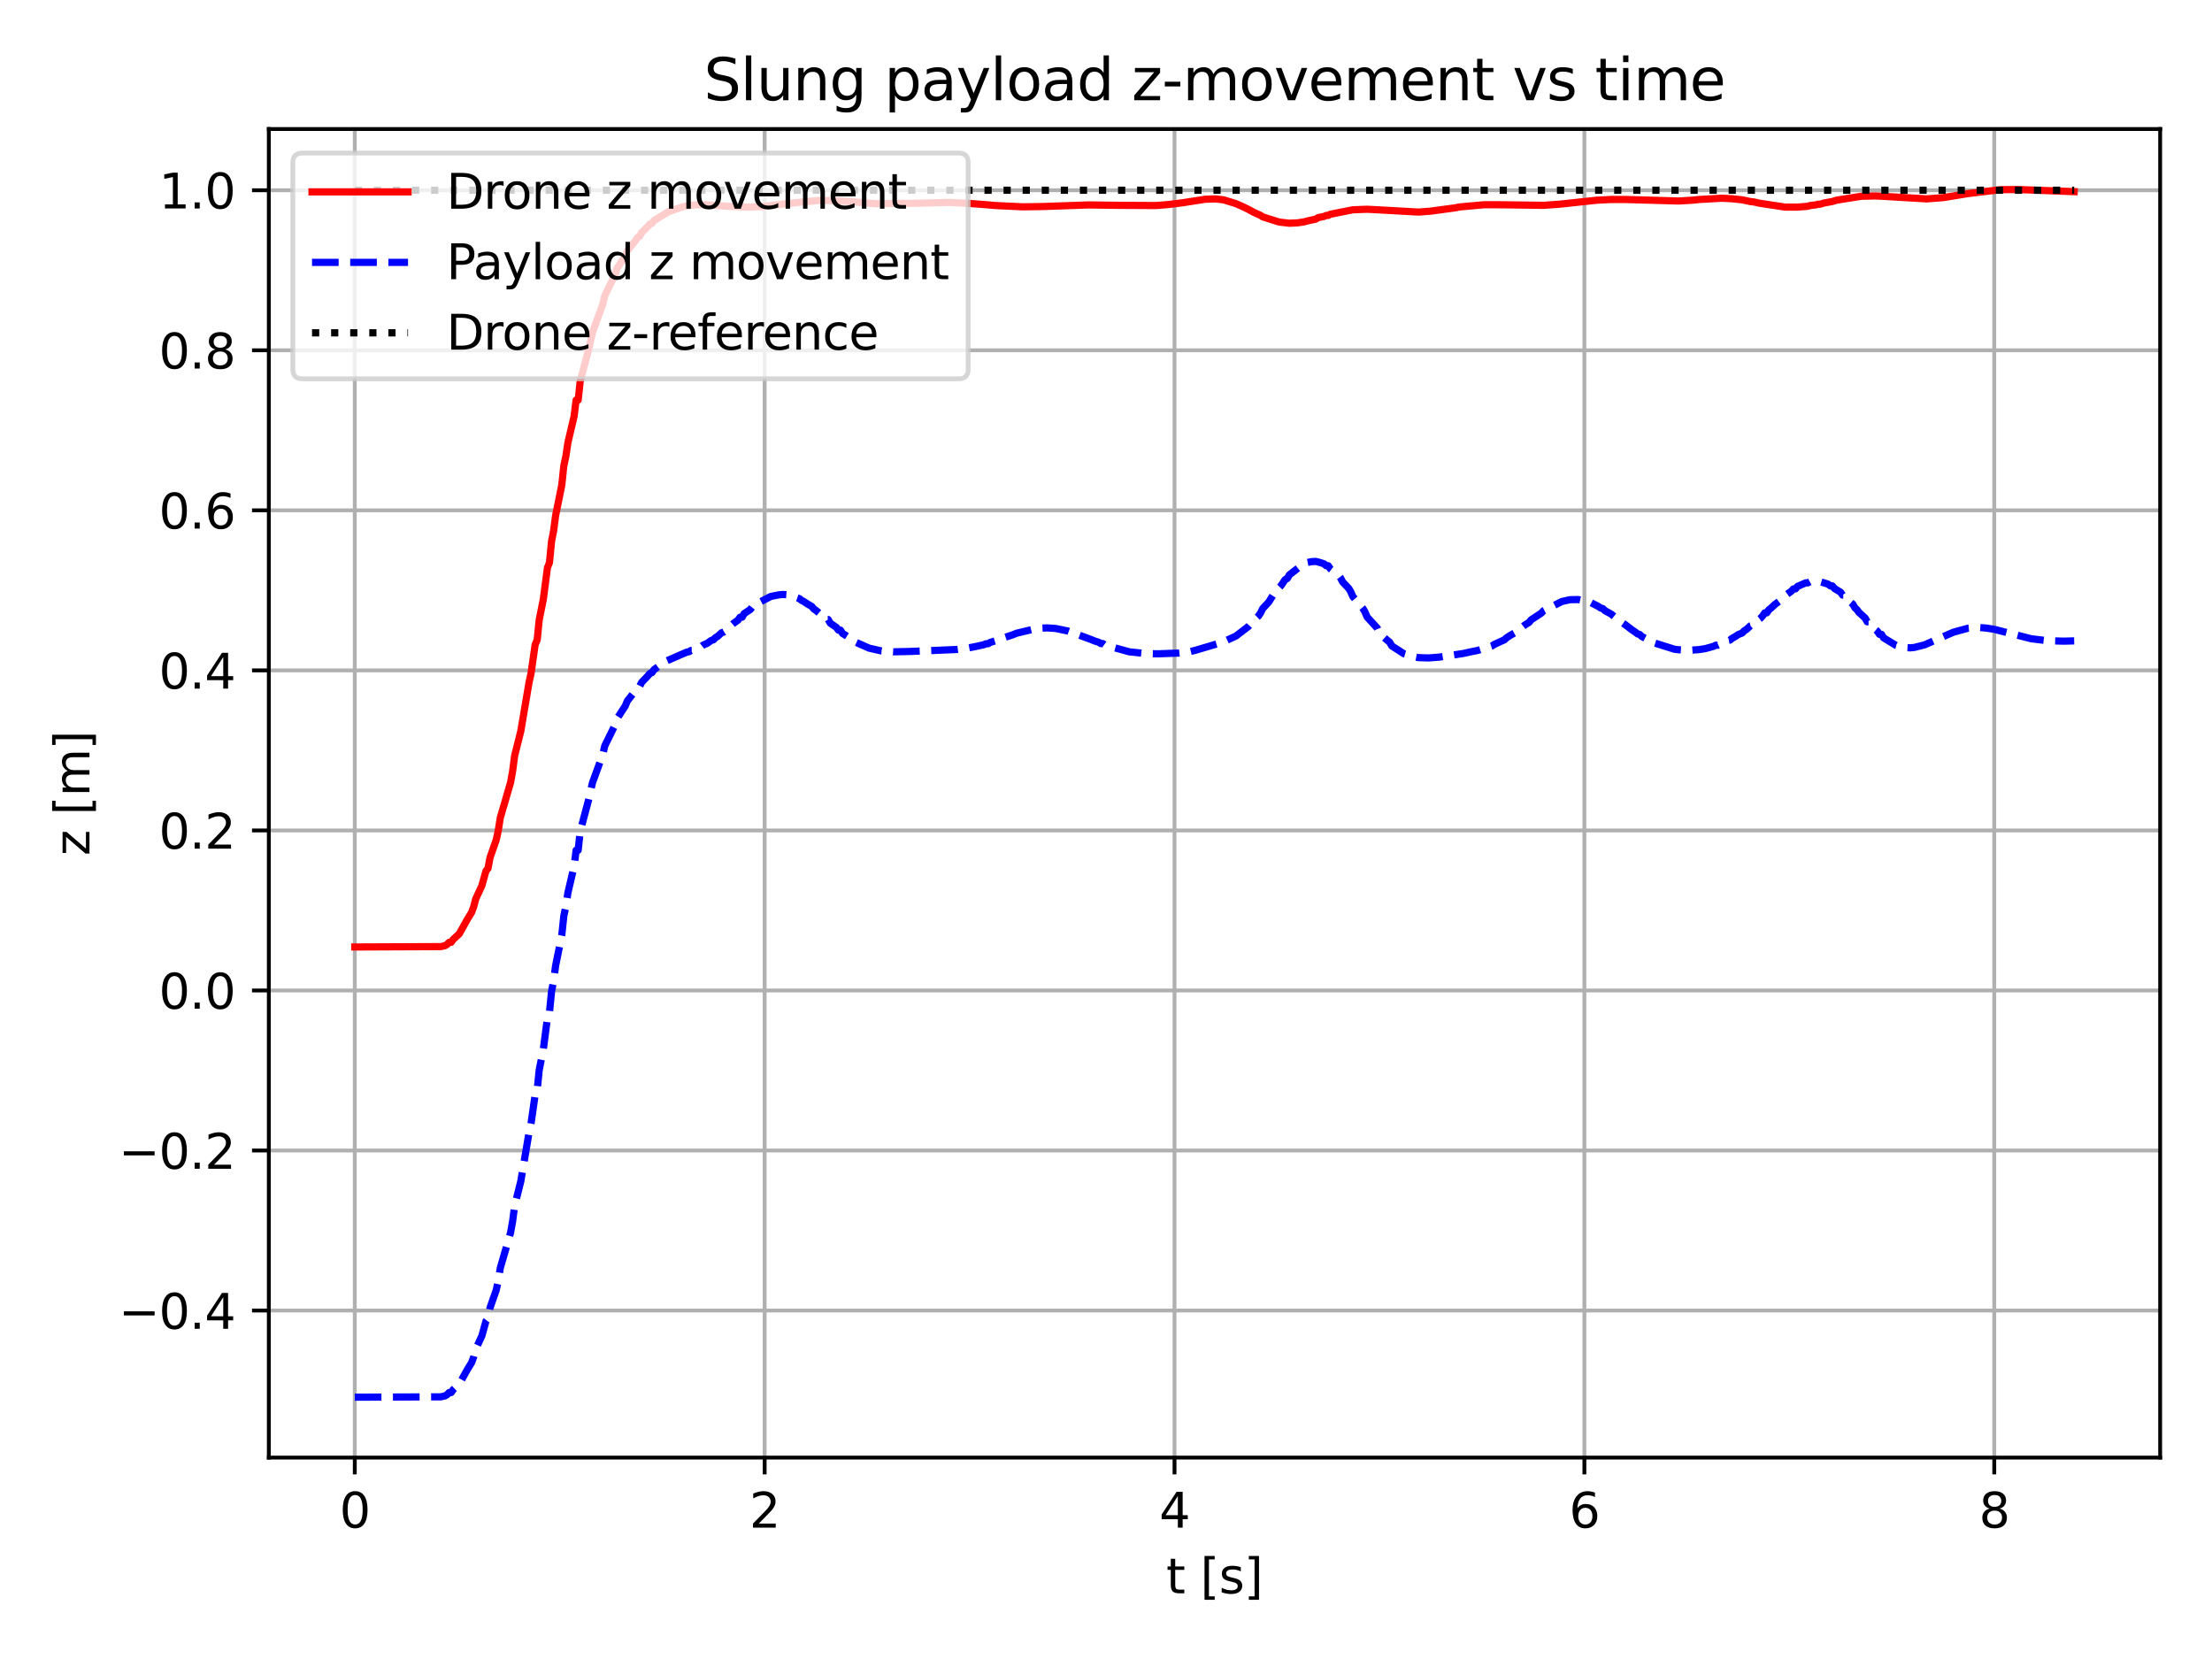 <?xml version="1.0" encoding="utf-8" standalone="no"?>
<!DOCTYPE svg PUBLIC "-//W3C//DTD SVG 1.1//EN"
  "http://www.w3.org/Graphics/SVG/1.1/DTD/svg11.dtd">
<svg xmlns:xlink="http://www.w3.org/1999/xlink" width="460.8pt" height="345.6pt" viewBox="0 0 460.8 345.6" xmlns="http://www.w3.org/2000/svg" version="1.1">
 <defs>
  <style type="text/css">*{stroke-linejoin: round; stroke-linecap: butt}</style>
 </defs>
 <g id="figure_1">
  <g id="patch_1">
   <path d="M 0 345.6 
L 460.8 345.6 
L 460.8 0 
L 0 0 
z
" style="fill: #ffffff"/>
  </g>
  <g id="axes_1">
   <g id="patch_2">
    <path d="M 56 303.64 
L 450 303.64 
L 450 26.88 
L 56 26.88 
z
" style="fill: #ffffff"/>
   </g>
   <g id="matplotlib.axis_1">
    <g id="xtick_1">
     <g id="line2d_1">
      <path d="M 73.909 303.64 
L 73.909 26.88 
" clip-path="url(#pbe0a282122)" style="fill: none; stroke: #b0b0b0; stroke-width: 0.8; stroke-linecap: square"/>
     </g>
     <g id="line2d_2">
      <defs>
       <path id="m6a371e1709" d="M 0 0 
L 0 3.5 
" style="stroke: #000000; stroke-width: 0.8"/>
      </defs>
      <g>
       <use xlink:href="#m6a371e1709" x="73.909" y="303.64" style="stroke: #000000; stroke-width: 0.8"/>
      </g>
     </g>
     <g id="text_1">
      <!-- 0 -->
      <g transform="translate(70.728 318.238)scale(0.1 -0.1)">
       <defs>
        <path id="DejaVuSans-30" d="M 2034 4250 
Q 1547 4250 1301 3770 
Q 1056 3291 1056 2328 
Q 1056 1369 1301 889 
Q 1547 409 2034 409 
Q 2525 409 2770 889 
Q 3016 1369 3016 2328 
Q 3016 3291 2770 3770 
Q 2525 4250 2034 4250 
z
M 2034 4750 
Q 2819 4750 3233 4129 
Q 3647 3509 3647 2328 
Q 3647 1150 3233 529 
Q 2819 -91 2034 -91 
Q 1250 -91 836 529 
Q 422 1150 422 2328 
Q 422 3509 836 4129 
Q 1250 4750 2034 4750 
z
" transform="scale(0.016)"/>
       </defs>
       <use xlink:href="#DejaVuSans-30"/>
      </g>
     </g>
    </g>
    <g id="xtick_2">
     <g id="line2d_3">
      <path d="M 159.292 303.64 
L 159.292 26.88 
" clip-path="url(#pbe0a282122)" style="fill: none; stroke: #b0b0b0; stroke-width: 0.8; stroke-linecap: square"/>
     </g>
     <g id="line2d_4">
      <g>
       <use xlink:href="#m6a371e1709" x="159.292" y="303.64" style="stroke: #000000; stroke-width: 0.8"/>
      </g>
     </g>
     <g id="text_2">
      <!-- 2 -->
      <g transform="translate(156.111 318.238)scale(0.1 -0.1)">
       <defs>
        <path id="DejaVuSans-32" d="M 1228 531 
L 3431 531 
L 3431 0 
L 469 0 
L 469 531 
Q 828 903 1448 1529 
Q 2069 2156 2228 2338 
Q 2531 2678 2651 2914 
Q 2772 3150 2772 3378 
Q 2772 3750 2511 3984 
Q 2250 4219 1831 4219 
Q 1534 4219 1204 4116 
Q 875 4013 500 3803 
L 500 4441 
Q 881 4594 1212 4672 
Q 1544 4750 1819 4750 
Q 2544 4750 2975 4387 
Q 3406 4025 3406 3419 
Q 3406 3131 3298 2873 
Q 3191 2616 2906 2266 
Q 2828 2175 2409 1742 
Q 1991 1309 1228 531 
z
" transform="scale(0.016)"/>
       </defs>
       <use xlink:href="#DejaVuSans-32"/>
      </g>
     </g>
    </g>
    <g id="xtick_3">
     <g id="line2d_5">
      <path d="M 244.675 303.64 
L 244.675 26.88 
" clip-path="url(#pbe0a282122)" style="fill: none; stroke: #b0b0b0; stroke-width: 0.8; stroke-linecap: square"/>
     </g>
     <g id="line2d_6">
      <g>
       <use xlink:href="#m6a371e1709" x="244.675" y="303.64" style="stroke: #000000; stroke-width: 0.8"/>
      </g>
     </g>
     <g id="text_3">
      <!-- 4 -->
      <g transform="translate(241.494 318.238)scale(0.1 -0.1)">
       <defs>
        <path id="DejaVuSans-34" d="M 2419 4116 
L 825 1625 
L 2419 1625 
L 2419 4116 
z
M 2253 4666 
L 3047 4666 
L 3047 1625 
L 3713 1625 
L 3713 1100 
L 3047 1100 
L 3047 0 
L 2419 0 
L 2419 1100 
L 313 1100 
L 313 1709 
L 2253 4666 
z
" transform="scale(0.016)"/>
       </defs>
       <use xlink:href="#DejaVuSans-34"/>
      </g>
     </g>
    </g>
    <g id="xtick_4">
     <g id="line2d_7">
      <path d="M 330.058 303.64 
L 330.058 26.88 
" clip-path="url(#pbe0a282122)" style="fill: none; stroke: #b0b0b0; stroke-width: 0.8; stroke-linecap: square"/>
     </g>
     <g id="line2d_8">
      <g>
       <use xlink:href="#m6a371e1709" x="330.058" y="303.64" style="stroke: #000000; stroke-width: 0.8"/>
      </g>
     </g>
     <g id="text_4">
      <!-- 6 -->
      <g transform="translate(326.877 318.238)scale(0.1 -0.1)">
       <defs>
        <path id="DejaVuSans-36" d="M 2113 2584 
Q 1688 2584 1439 2293 
Q 1191 2003 1191 1497 
Q 1191 994 1439 701 
Q 1688 409 2113 409 
Q 2538 409 2786 701 
Q 3034 994 3034 1497 
Q 3034 2003 2786 2293 
Q 2538 2584 2113 2584 
z
M 3366 4563 
L 3366 3988 
Q 3128 4100 2886 4159 
Q 2644 4219 2406 4219 
Q 1781 4219 1451 3797 
Q 1122 3375 1075 2522 
Q 1259 2794 1537 2939 
Q 1816 3084 2150 3084 
Q 2853 3084 3261 2657 
Q 3669 2231 3669 1497 
Q 3669 778 3244 343 
Q 2819 -91 2113 -91 
Q 1303 -91 875 529 
Q 447 1150 447 2328 
Q 447 3434 972 4092 
Q 1497 4750 2381 4750 
Q 2619 4750 2861 4703 
Q 3103 4656 3366 4563 
z
" transform="scale(0.016)"/>
       </defs>
       <use xlink:href="#DejaVuSans-36"/>
      </g>
     </g>
    </g>
    <g id="xtick_5">
     <g id="line2d_9">
      <path d="M 415.441 303.64 
L 415.441 26.88 
" clip-path="url(#pbe0a282122)" style="fill: none; stroke: #b0b0b0; stroke-width: 0.8; stroke-linecap: square"/>
     </g>
     <g id="line2d_10">
      <g>
       <use xlink:href="#m6a371e1709" x="415.441" y="303.64" style="stroke: #000000; stroke-width: 0.8"/>
      </g>
     </g>
     <g id="text_5">
      <!-- 8 -->
      <g transform="translate(412.26 318.238)scale(0.1 -0.1)">
       <defs>
        <path id="DejaVuSans-38" d="M 2034 2216 
Q 1584 2216 1326 1975 
Q 1069 1734 1069 1313 
Q 1069 891 1326 650 
Q 1584 409 2034 409 
Q 2484 409 2743 651 
Q 3003 894 3003 1313 
Q 3003 1734 2745 1975 
Q 2488 2216 2034 2216 
z
M 1403 2484 
Q 997 2584 770 2862 
Q 544 3141 544 3541 
Q 544 4100 942 4425 
Q 1341 4750 2034 4750 
Q 2731 4750 3128 4425 
Q 3525 4100 3525 3541 
Q 3525 3141 3298 2862 
Q 3072 2584 2669 2484 
Q 3125 2378 3379 2068 
Q 3634 1759 3634 1313 
Q 3634 634 3220 271 
Q 2806 -91 2034 -91 
Q 1263 -91 848 271 
Q 434 634 434 1313 
Q 434 1759 690 2068 
Q 947 2378 1403 2484 
z
M 1172 3481 
Q 1172 3119 1398 2916 
Q 1625 2713 2034 2713 
Q 2441 2713 2670 2916 
Q 2900 3119 2900 3481 
Q 2900 3844 2670 4047 
Q 2441 4250 2034 4250 
Q 1625 4250 1398 4047 
Q 1172 3844 1172 3481 
z
" transform="scale(0.016)"/>
       </defs>
       <use xlink:href="#DejaVuSans-38"/>
      </g>
     </g>
    </g>
    <g id="text_6">
     <!-- t [s] -->
     <g transform="translate(242.945 331.917)scale(0.1 -0.1)">
      <defs>
       <path id="DejaVuSans-74" d="M 1172 4494 
L 1172 3500 
L 2356 3500 
L 2356 3053 
L 1172 3053 
L 1172 1153 
Q 1172 725 1289 603 
Q 1406 481 1766 481 
L 2356 481 
L 2356 0 
L 1766 0 
Q 1100 0 847 248 
Q 594 497 594 1153 
L 594 3053 
L 172 3053 
L 172 3500 
L 594 3500 
L 594 4494 
L 1172 4494 
z
" transform="scale(0.016)"/>
       <path id="DejaVuSans-20" transform="scale(0.016)"/>
       <path id="DejaVuSans-5b" d="M 550 4863 
L 1875 4863 
L 1875 4416 
L 1125 4416 
L 1125 -397 
L 1875 -397 
L 1875 -844 
L 550 -844 
L 550 4863 
z
" transform="scale(0.016)"/>
       <path id="DejaVuSans-73" d="M 2834 3397 
L 2834 2853 
Q 2591 2978 2328 3040 
Q 2066 3103 1784 3103 
Q 1356 3103 1142 2972 
Q 928 2841 928 2578 
Q 928 2378 1081 2264 
Q 1234 2150 1697 2047 
L 1894 2003 
Q 2506 1872 2764 1633 
Q 3022 1394 3022 966 
Q 3022 478 2636 193 
Q 2250 -91 1575 -91 
Q 1294 -91 989 -36 
Q 684 19 347 128 
L 347 722 
Q 666 556 975 473 
Q 1284 391 1588 391 
Q 1994 391 2212 530 
Q 2431 669 2431 922 
Q 2431 1156 2273 1281 
Q 2116 1406 1581 1522 
L 1381 1569 
Q 847 1681 609 1914 
Q 372 2147 372 2553 
Q 372 3047 722 3315 
Q 1072 3584 1716 3584 
Q 2034 3584 2315 3537 
Q 2597 3491 2834 3397 
z
" transform="scale(0.016)"/>
       <path id="DejaVuSans-5d" d="M 1947 4863 
L 1947 -844 
L 622 -844 
L 622 -397 
L 1369 -397 
L 1369 4416 
L 622 4416 
L 622 4863 
L 1947 4863 
z
" transform="scale(0.016)"/>
      </defs>
      <use xlink:href="#DejaVuSans-74"/>
      <use xlink:href="#DejaVuSans-20" x="39.209"/>
      <use xlink:href="#DejaVuSans-5b" x="70.996"/>
      <use xlink:href="#DejaVuSans-73" x="110.01"/>
      <use xlink:href="#DejaVuSans-5d" x="162.109"/>
     </g>
    </g>
   </g>
   <g id="matplotlib.axis_2">
    <g id="ytick_1">
     <g id="line2d_11">
      <path d="M 56 273.013 
L 450 273.013 
" clip-path="url(#pbe0a282122)" style="fill: none; stroke: #b0b0b0; stroke-width: 0.8; stroke-linecap: square"/>
     </g>
     <g id="line2d_12">
      <defs>
       <path id="mcf00108c65" d="M 0 0 
L -3.5 0 
" style="stroke: #000000; stroke-width: 0.8"/>
      </defs>
      <g>
       <use xlink:href="#mcf00108c65" x="56" y="273.013" style="stroke: #000000; stroke-width: 0.8"/>
      </g>
     </g>
     <g id="text_7">
      <!-- −0.4 -->
      <g transform="translate(24.717 276.812)scale(0.1 -0.1)">
       <defs>
        <path id="DejaVuSans-2212" d="M 678 2272 
L 4684 2272 
L 4684 1741 
L 678 1741 
L 678 2272 
z
" transform="scale(0.016)"/>
        <path id="DejaVuSans-2e" d="M 684 794 
L 1344 794 
L 1344 0 
L 684 0 
L 684 794 
z
" transform="scale(0.016)"/>
       </defs>
       <use xlink:href="#DejaVuSans-2212"/>
       <use xlink:href="#DejaVuSans-30" x="83.789"/>
       <use xlink:href="#DejaVuSans-2e" x="147.412"/>
       <use xlink:href="#DejaVuSans-34" x="179.199"/>
      </g>
     </g>
    </g>
    <g id="ytick_2">
     <g id="line2d_13">
      <path d="M 56 239.673 
L 450 239.673 
" clip-path="url(#pbe0a282122)" style="fill: none; stroke: #b0b0b0; stroke-width: 0.8; stroke-linecap: square"/>
     </g>
     <g id="line2d_14">
      <g>
       <use xlink:href="#mcf00108c65" x="56" y="239.673" style="stroke: #000000; stroke-width: 0.8"/>
      </g>
     </g>
     <g id="text_8">
      <!-- −0.2 -->
      <g transform="translate(24.717 243.472)scale(0.1 -0.1)">
       <use xlink:href="#DejaVuSans-2212"/>
       <use xlink:href="#DejaVuSans-30" x="83.789"/>
       <use xlink:href="#DejaVuSans-2e" x="147.412"/>
       <use xlink:href="#DejaVuSans-32" x="179.199"/>
      </g>
     </g>
    </g>
    <g id="ytick_3">
     <g id="line2d_15">
      <path d="M 56 206.333 
L 450 206.333 
" clip-path="url(#pbe0a282122)" style="fill: none; stroke: #b0b0b0; stroke-width: 0.8; stroke-linecap: square"/>
     </g>
     <g id="line2d_16">
      <g>
       <use xlink:href="#mcf00108c65" x="56" y="206.333" style="stroke: #000000; stroke-width: 0.8"/>
      </g>
     </g>
     <g id="text_9">
      <!-- 0.0 -->
      <g transform="translate(33.097 210.132)scale(0.1 -0.1)">
       <use xlink:href="#DejaVuSans-30"/>
       <use xlink:href="#DejaVuSans-2e" x="63.623"/>
       <use xlink:href="#DejaVuSans-30" x="95.41"/>
      </g>
     </g>
    </g>
    <g id="ytick_4">
     <g id="line2d_17">
      <path d="M 56 172.993 
L 450 172.993 
" clip-path="url(#pbe0a282122)" style="fill: none; stroke: #b0b0b0; stroke-width: 0.8; stroke-linecap: square"/>
     </g>
     <g id="line2d_18">
      <g>
       <use xlink:href="#mcf00108c65" x="56" y="172.993" style="stroke: #000000; stroke-width: 0.8"/>
      </g>
     </g>
     <g id="text_10">
      <!-- 0.2 -->
      <g transform="translate(33.097 176.792)scale(0.1 -0.1)">
       <use xlink:href="#DejaVuSans-30"/>
       <use xlink:href="#DejaVuSans-2e" x="63.623"/>
       <use xlink:href="#DejaVuSans-32" x="95.41"/>
      </g>
     </g>
    </g>
    <g id="ytick_5">
     <g id="line2d_19">
      <path d="M 56 139.653 
L 450 139.653 
" clip-path="url(#pbe0a282122)" style="fill: none; stroke: #b0b0b0; stroke-width: 0.8; stroke-linecap: square"/>
     </g>
     <g id="line2d_20">
      <g>
       <use xlink:href="#mcf00108c65" x="56" y="139.653" style="stroke: #000000; stroke-width: 0.8"/>
      </g>
     </g>
     <g id="text_11">
      <!-- 0.4 -->
      <g transform="translate(33.097 143.452)scale(0.1 -0.1)">
       <use xlink:href="#DejaVuSans-30"/>
       <use xlink:href="#DejaVuSans-2e" x="63.623"/>
       <use xlink:href="#DejaVuSans-34" x="95.41"/>
      </g>
     </g>
    </g>
    <g id="ytick_6">
     <g id="line2d_21">
      <path d="M 56 106.313 
L 450 106.313 
" clip-path="url(#pbe0a282122)" style="fill: none; stroke: #b0b0b0; stroke-width: 0.8; stroke-linecap: square"/>
     </g>
     <g id="line2d_22">
      <g>
       <use xlink:href="#mcf00108c65" x="56" y="106.313" style="stroke: #000000; stroke-width: 0.8"/>
      </g>
     </g>
     <g id="text_12">
      <!-- 0.6 -->
      <g transform="translate(33.097 110.112)scale(0.1 -0.1)">
       <use xlink:href="#DejaVuSans-30"/>
       <use xlink:href="#DejaVuSans-2e" x="63.623"/>
       <use xlink:href="#DejaVuSans-36" x="95.41"/>
      </g>
     </g>
    </g>
    <g id="ytick_7">
     <g id="line2d_23">
      <path d="M 56 72.973 
L 450 72.973 
" clip-path="url(#pbe0a282122)" style="fill: none; stroke: #b0b0b0; stroke-width: 0.8; stroke-linecap: square"/>
     </g>
     <g id="line2d_24">
      <g>
       <use xlink:href="#mcf00108c65" x="56" y="72.973" style="stroke: #000000; stroke-width: 0.8"/>
      </g>
     </g>
     <g id="text_13">
      <!-- 0.8 -->
      <g transform="translate(33.097 76.772)scale(0.1 -0.1)">
       <use xlink:href="#DejaVuSans-30"/>
       <use xlink:href="#DejaVuSans-2e" x="63.623"/>
       <use xlink:href="#DejaVuSans-38" x="95.41"/>
      </g>
     </g>
    </g>
    <g id="ytick_8">
     <g id="line2d_25">
      <path d="M 56 39.633 
L 450 39.633 
" clip-path="url(#pbe0a282122)" style="fill: none; stroke: #b0b0b0; stroke-width: 0.8; stroke-linecap: square"/>
     </g>
     <g id="line2d_26">
      <g>
       <use xlink:href="#mcf00108c65" x="56" y="39.633" style="stroke: #000000; stroke-width: 0.8"/>
      </g>
     </g>
     <g id="text_14">
      <!-- 1.0 -->
      <g transform="translate(33.097 43.432)scale(0.1 -0.1)">
       <defs>
        <path id="DejaVuSans-31" d="M 794 531 
L 1825 531 
L 1825 4091 
L 703 3866 
L 703 4441 
L 1819 4666 
L 2450 4666 
L 2450 531 
L 3481 531 
L 3481 0 
L 794 0 
L 794 531 
z
" transform="scale(0.016)"/>
       </defs>
       <use xlink:href="#DejaVuSans-31"/>
       <use xlink:href="#DejaVuSans-2e" x="63.623"/>
       <use xlink:href="#DejaVuSans-30" x="95.41"/>
      </g>
     </g>
    </g>
    <g id="text_15">
     <!-- z [m] -->
     <g transform="translate(18.637 178.245)rotate(-90)scale(0.1 -0.1)">
      <defs>
       <path id="DejaVuSans-7a" d="M 353 3500 
L 3084 3500 
L 3084 2975 
L 922 459 
L 3084 459 
L 3084 0 
L 275 0 
L 275 525 
L 2438 3041 
L 353 3041 
L 353 3500 
z
" transform="scale(0.016)"/>
       <path id="DejaVuSans-6d" d="M 3328 2828 
Q 3544 3216 3844 3400 
Q 4144 3584 4550 3584 
Q 5097 3584 5394 3201 
Q 5691 2819 5691 2113 
L 5691 0 
L 5113 0 
L 5113 2094 
Q 5113 2597 4934 2840 
Q 4756 3084 4391 3084 
Q 3944 3084 3684 2787 
Q 3425 2491 3425 1978 
L 3425 0 
L 2847 0 
L 2847 2094 
Q 2847 2600 2669 2842 
Q 2491 3084 2119 3084 
Q 1678 3084 1418 2786 
Q 1159 2488 1159 1978 
L 1159 0 
L 581 0 
L 581 3500 
L 1159 3500 
L 1159 2956 
Q 1356 3278 1631 3431 
Q 1906 3584 2284 3584 
Q 2666 3584 2933 3390 
Q 3200 3197 3328 2828 
z
" transform="scale(0.016)"/>
      </defs>
      <use xlink:href="#DejaVuSans-7a"/>
      <use xlink:href="#DejaVuSans-20" x="52.49"/>
      <use xlink:href="#DejaVuSans-5b" x="84.277"/>
      <use xlink:href="#DejaVuSans-6d" x="123.291"/>
      <use xlink:href="#DejaVuSans-5d" x="220.703"/>
     </g>
    </g>
   </g>
   <g id="line2d_27">
    <path d="M 73.909 197.273 
L 91.84 197.197 
L 92.693 197.002 
L 93.12 196.76 
L 93.547 196.309 
L 93.974 196.309 
L 94.401 195.706 
L 95.682 194.519 
L 96.536 192.991 
L 97.389 191.458 
L 98.243 190.064 
L 98.67 188.921 
L 99.097 187.269 
L 100.378 184.518 
L 101.232 181.443 
L 101.659 180.9 
L 102.085 178.639 
L 103.366 174.992 
L 103.793 173.054 
L 104.22 170.354 
L 106.355 163.032 
L 106.782 160.679 
L 107.208 157.43 
L 108.489 152.319 
L 110.197 142.225 
L 110.624 140.291 
L 111.478 134.305 
L 111.905 133.281 
L 112.331 129.11 
L 113.185 124.831 
L 114.039 118.283 
L 114.466 117.184 
L 114.893 112.798 
L 115.32 110.617 
L 115.747 107.378 
L 117.028 101.064 
L 117.454 97.017 
L 117.881 95.052 
L 118.308 92.182 
L 119.589 86.74 
L 120.016 83.345 
L 120.443 83.345 
L 120.87 79.373 
L 122.577 72.981 
L 123.431 69.244 
L 125.566 63.397 
L 125.993 61.565 
L 128.127 57.242 
L 128.554 55.901 
L 130.262 53.273 
L 130.689 52.239 
L 132.396 50.103 
L 132.823 49.451 
L 133.25 49.241 
L 133.677 48.435 
L 134.958 47.169 
L 135.385 46.685 
L 135.812 46.531 
L 136.239 45.954 
L 139.227 44.114 
L 142.216 43.084 
L 143.496 42.85 
L 144.777 42.682 
L 147.338 42.653 
L 151.608 42.971 
L 155.877 43.15 
L 158.865 43.021 
L 161.854 42.658 
L 162.281 42.658 
L 163.134 42.495 
L 170.392 41.769 
L 173.807 41.792 
L 177.223 42.006 
L 182.346 42.43 
L 191.311 42.333 
L 197.714 42.17 
L 201.557 42.349 
L 205.826 42.674 
L 207.107 42.802 
L 213.083 43.087 
L 217.353 43.02 
L 226.745 42.69 
L 233.148 42.774 
L 240.833 42.816 
L 243.394 42.606 
L 246.383 42.235 
L 251.079 41.505 
L 253.213 41.437 
L 254.921 41.634 
L 257.483 42.423 
L 259.19 43.19 
L 260.044 43.613 
L 261.325 44.298 
L 262.606 44.87 
L 263.033 45.174 
L 266.448 46.253 
L 268.582 46.505 
L 270.29 46.423 
L 271.571 46.236 
L 272.425 46.011 
L 274.132 45.643 
L 274.559 45.34 
L 275.84 45.082 
L 276.267 44.879 
L 276.694 44.879 
L 277.121 44.635 
L 281.817 43.703 
L 284.805 43.589 
L 287.367 43.723 
L 295.478 44.177 
L 298.04 43.987 
L 300.174 43.693 
L 303.163 43.294 
L 304.016 43.117 
L 309.139 42.651 
L 312.982 42.659 
L 321.52 42.772 
L 324.935 42.531 
L 332.62 41.709 
L 335.608 41.552 
L 338.596 41.555 
L 349.696 41.872 
L 352.685 41.694 
L 353.965 41.556 
L 358.662 41.295 
L 360.796 41.401 
L 362.931 41.627 
L 364.638 41.989 
L 365.492 42.091 
L 366.346 42.301 
L 371.896 43.149 
L 374.457 43.143 
L 376.592 42.979 
L 377.019 42.827 
L 378.3 42.676 
L 378.727 42.541 
L 379.153 42.541 
L 380.007 42.284 
L 381.715 41.974 
L 382.569 41.706 
L 387.692 40.892 
L 390.68 40.81 
L 393.669 40.974 
L 401.353 41.433 
L 404.768 41.172 
L 406.476 40.898 
L 409.891 40.336 
L 416.722 39.507 
L 420.564 39.484 
L 432.091 39.927 
L 432.091 39.927 
" clip-path="url(#pbe0a282122)" style="fill: none; stroke: #ff0000; stroke-width: 1.5; stroke-linecap: square"/>
   </g>
   <g id="line2d_28">
    <path d="M 73.909 291.06 
L 91.84 290.985 
L 92.693 290.789 
L 93.12 290.548 
L 93.547 290.096 
L 93.974 290.096 
L 94.401 289.493 
L 95.682 288.306 
L 96.536 286.777 
L 97.389 285.245 
L 98.243 283.85 
L 98.67 282.707 
L 99.097 281.055 
L 100.378 278.303 
L 101.232 275.228 
L 101.659 274.684 
L 102.085 272.423 
L 103.366 268.774 
L 103.793 266.835 
L 104.22 264.134 
L 106.355 256.809 
L 106.782 254.454 
L 107.208 251.203 
L 108.489 246.09 
L 110.197 235.993 
L 110.624 234.058 
L 111.478 228.071 
L 111.905 227.046 
L 112.331 222.875 
L 113.185 218.597 
L 114.039 212.049 
L 114.466 210.951 
L 114.893 206.565 
L 115.32 204.385 
L 115.747 201.147 
L 117.028 194.835 
L 117.454 190.79 
L 117.881 188.826 
L 118.308 185.957 
L 119.589 180.518 
L 120.016 177.125 
L 120.443 177.125 
L 120.87 173.154 
L 122.577 166.765 
L 123.431 163.029 
L 125.566 157.184 
L 125.993 155.352 
L 128.127 151.025 
L 128.554 149.683 
L 130.262 147.05 
L 130.689 146.013 
L 132.396 143.856 
L 132.823 143.188 
L 133.25 142.972 
L 133.677 142.135 
L 134.958 140.801 
L 135.385 140.286 
L 135.812 140.122 
L 136.239 139.505 
L 137.519 138.569 
L 137.946 138.22 
L 138.373 138.11 
L 138.8 137.702 
L 143.069 135.844 
L 143.496 135.78 
L 143.923 135.518 
L 144.35 135.518 
L 144.777 135.173 
L 146.058 134.717 
L 146.485 134.38 
L 147.338 134.012 
L 148.192 133.397 
L 148.619 133.287 
L 149.046 132.826 
L 149.473 132.584 
L 150.327 131.808 
L 150.754 131.673 
L 151.181 131.397 
L 151.608 130.827 
L 152.035 130.535 
L 152.888 129.789 
L 153.742 129.182 
L 154.169 128.575 
L 154.596 128.575 
L 155.023 127.827 
L 156.304 126.966 
L 156.731 126.424 
L 157.158 126.424 
L 157.584 125.798 
L 160.573 124.251 
L 162.281 123.91 
L 163.134 123.84 
L 163.988 123.897 
L 164.415 124.024 
L 164.842 124.024 
L 165.696 124.408 
L 166.55 124.714 
L 166.977 125.078 
L 167.404 125.28 
L 168.257 125.84 
L 169.111 126.335 
L 169.538 126.867 
L 169.965 127.144 
L 170.819 127.862 
L 171.673 128.455 
L 172.1 129.056 
L 172.526 129.056 
L 172.953 129.809 
L 174.234 130.697 
L 174.661 131.27 
L 175.088 131.27 
L 175.515 131.953 
L 177.649 133.288 
L 178.076 133.705 
L 181.065 135.022 
L 183.626 135.604 
L 186.188 135.784 
L 189.603 135.71 
L 193.445 135.547 
L 199.422 135.294 
L 201.13 135.075 
L 202.837 134.769 
L 204.972 134.303 
L 205.399 134.103 
L 205.826 134.103 
L 206.253 133.832 
L 208.387 133.179 
L 209.241 132.806 
L 210.949 132.253 
L 211.803 131.906 
L 216.072 130.885 
L 218.206 130.8 
L 219.914 130.922 
L 222.476 131.453 
L 227.172 133.18 
L 228.025 133.525 
L 228.879 133.798 
L 229.306 134.065 
L 229.733 134.065 
L 230.16 134.384 
L 235.283 135.793 
L 238.698 136.15 
L 241.26 136.2 
L 245.529 136.043 
L 247.664 135.796 
L 248.944 135.493 
L 254.067 133.972 
L 254.921 133.679 
L 257.483 132.49 
L 260.044 130.529 
L 261.325 129.104 
L 262.179 128.302 
L 262.606 127.667 
L 263.033 126.786 
L 264.313 125.413 
L 265.167 124.02 
L 265.594 123.789 
L 266.021 122.874 
L 266.875 121.986 
L 267.729 120.728 
L 268.155 120.53 
L 268.582 119.774 
L 270.717 118.092 
L 271.571 117.557 
L 271.998 117.248 
L 273.278 116.989 
L 274.132 116.958 
L 274.986 117.18 
L 275.84 117.462 
L 276.267 117.852 
L 276.694 117.852 
L 277.121 118.485 
L 278.828 119.802 
L 279.255 120.38 
L 279.682 121.212 
L 280.963 122.568 
L 281.39 123.284 
L 281.817 124.268 
L 283.951 126.794 
L 284.378 127.55 
L 284.805 128.542 
L 286.94 130.883 
L 287.367 131.947 
L 289.074 133.456 
L 289.501 133.792 
L 289.928 134.558 
L 292.49 136.2 
L 294.624 136.826 
L 295.478 136.997 
L 297.613 137.059 
L 299.747 136.898 
L 301.455 136.643 
L 304.87 136.124 
L 306.151 135.836 
L 307.859 135.489 
L 310.847 134.545 
L 311.274 134.251 
L 312.555 133.661 
L 313.408 133.28 
L 313.835 132.869 
L 314.689 132.314 
L 315.97 131.598 
L 316.397 131.096 
L 316.824 130.839 
L 317.678 130.184 
L 318.531 129.654 
L 318.958 129.124 
L 321.093 127.718 
L 321.52 127.244 
L 325.362 125.306 
L 326.216 125.112 
L 327.07 124.926 
L 328.777 124.896 
L 331.339 125.49 
L 332.193 125.932 
L 333.047 126.376 
L 333.474 126.672 
L 333.9 126.775 
L 334.327 127.206 
L 335.608 127.902 
L 337.316 129.27 
L 338.596 130.158 
L 339.877 131.144 
L 340.731 131.729 
L 341.158 132.065 
L 341.585 132.173 
L 342.012 132.592 
L 343.293 133.257 
L 343.719 133.516 
L 344.146 133.598 
L 344.573 133.912 
L 348.842 135.258 
L 349.696 135.356 
L 351.831 135.47 
L 353.965 135.32 
L 355.246 135.119 
L 356.1 134.884 
L 356.954 134.644 
L 357.381 134.422 
L 357.808 134.422 
L 358.662 134.04 
L 359.515 133.675 
L 359.942 133.435 
L 360.369 133.352 
L 360.796 132.999 
L 361.65 132.515 
L 362.077 132.201 
L 362.931 131.869 
L 363.358 131.399 
L 363.784 131.151 
L 364.638 130.364 
L 365.065 130.226 
L 365.492 129.946 
L 365.919 129.366 
L 366.773 128.763 
L 367.2 128.298 
L 367.627 127.667 
L 368.054 127.667 
L 368.481 127.027 
L 368.907 126.705 
L 369.761 125.906 
L 370.615 125.279 
L 371.042 124.67 
L 373.177 123.151 
L 373.604 122.677 
L 374.03 122.677 
L 374.457 122.16 
L 376.165 121.419 
L 376.592 121.419 
L 377.019 121.188 
L 379.153 121.171 
L 380.434 121.565 
L 380.861 121.707 
L 381.288 122.05 
L 381.715 122.05 
L 382.142 122.584 
L 383.423 123.367 
L 383.849 123.965 
L 384.276 123.965 
L 384.703 124.788 
L 385.984 125.861 
L 386.411 126.615 
L 386.838 126.999 
L 387.265 127.582 
L 388.546 128.753 
L 388.972 129.523 
L 389.399 129.523 
L 389.826 130.456 
L 391.107 131.507 
L 391.534 132.151 
L 391.961 132.151 
L 392.388 132.878 
L 394.949 134.438 
L 396.657 134.876 
L 397.938 134.957 
L 398.792 134.873 
L 400.926 134.333 
L 406.903 131.709 
L 409.891 130.887 
L 412.026 130.701 
L 413.734 130.832 
L 415.441 131.098 
L 423.126 133.06 
L 426.541 133.478 
L 429.956 133.565 
L 432.091 133.508 
L 432.091 133.508 
" clip-path="url(#pbe0a282122)" style="fill: none; stroke-dasharray: 5.55,2.4; stroke-dashoffset: 0; stroke: #0000ff; stroke-width: 1.5"/>
   </g>
   <g id="line2d_29">
    <path d="M 73.909 39.633 
L 432.091 39.633 
L 432.091 39.633 
" clip-path="url(#pbe0a282122)" style="fill: none; stroke-dasharray: 1.5,2.475; stroke-dashoffset: 0; stroke: #000000; stroke-width: 1.5"/>
   </g>
   <g id="patch_3">
    <path d="M 56 303.64 
L 56 26.88 
" style="fill: none; stroke: #000000; stroke-width: 0.8; stroke-linejoin: miter; stroke-linecap: square"/>
   </g>
   <g id="patch_4">
    <path d="M 450 303.64 
L 450 26.88 
" style="fill: none; stroke: #000000; stroke-width: 0.8; stroke-linejoin: miter; stroke-linecap: square"/>
   </g>
   <g id="patch_5">
    <path d="M 56 303.64 
L 450 303.64 
" style="fill: none; stroke: #000000; stroke-width: 0.8; stroke-linejoin: miter; stroke-linecap: square"/>
   </g>
   <g id="patch_6">
    <path d="M 56 26.88 
L 450 26.88 
" style="fill: none; stroke: #000000; stroke-width: 0.8; stroke-linejoin: miter; stroke-linecap: square"/>
   </g>
   <g id="text_16">
    <!-- Slung payload z-movement vs time -->
    <g transform="translate(146.626 20.88)scale(0.12 -0.12)">
     <defs>
      <path id="DejaVuSans-53" d="M 3425 4513 
L 3425 3897 
Q 3066 4069 2747 4153 
Q 2428 4238 2131 4238 
Q 1616 4238 1336 4038 
Q 1056 3838 1056 3469 
Q 1056 3159 1242 3001 
Q 1428 2844 1947 2747 
L 2328 2669 
Q 3034 2534 3370 2195 
Q 3706 1856 3706 1288 
Q 3706 609 3251 259 
Q 2797 -91 1919 -91 
Q 1588 -91 1214 -16 
Q 841 59 441 206 
L 441 856 
Q 825 641 1194 531 
Q 1563 422 1919 422 
Q 2459 422 2753 634 
Q 3047 847 3047 1241 
Q 3047 1584 2836 1778 
Q 2625 1972 2144 2069 
L 1759 2144 
Q 1053 2284 737 2584 
Q 422 2884 422 3419 
Q 422 4038 858 4394 
Q 1294 4750 2059 4750 
Q 2388 4750 2728 4690 
Q 3069 4631 3425 4513 
z
" transform="scale(0.016)"/>
      <path id="DejaVuSans-6c" d="M 603 4863 
L 1178 4863 
L 1178 0 
L 603 0 
L 603 4863 
z
" transform="scale(0.016)"/>
      <path id="DejaVuSans-75" d="M 544 1381 
L 544 3500 
L 1119 3500 
L 1119 1403 
Q 1119 906 1312 657 
Q 1506 409 1894 409 
Q 2359 409 2629 706 
Q 2900 1003 2900 1516 
L 2900 3500 
L 3475 3500 
L 3475 0 
L 2900 0 
L 2900 538 
Q 2691 219 2414 64 
Q 2138 -91 1772 -91 
Q 1169 -91 856 284 
Q 544 659 544 1381 
z
M 1991 3584 
L 1991 3584 
z
" transform="scale(0.016)"/>
      <path id="DejaVuSans-6e" d="M 3513 2113 
L 3513 0 
L 2938 0 
L 2938 2094 
Q 2938 2591 2744 2837 
Q 2550 3084 2163 3084 
Q 1697 3084 1428 2787 
Q 1159 2491 1159 1978 
L 1159 0 
L 581 0 
L 581 3500 
L 1159 3500 
L 1159 2956 
Q 1366 3272 1645 3428 
Q 1925 3584 2291 3584 
Q 2894 3584 3203 3211 
Q 3513 2838 3513 2113 
z
" transform="scale(0.016)"/>
      <path id="DejaVuSans-67" d="M 2906 1791 
Q 2906 2416 2648 2759 
Q 2391 3103 1925 3103 
Q 1463 3103 1205 2759 
Q 947 2416 947 1791 
Q 947 1169 1205 825 
Q 1463 481 1925 481 
Q 2391 481 2648 825 
Q 2906 1169 2906 1791 
z
M 3481 434 
Q 3481 -459 3084 -895 
Q 2688 -1331 1869 -1331 
Q 1566 -1331 1297 -1286 
Q 1028 -1241 775 -1147 
L 775 -588 
Q 1028 -725 1275 -790 
Q 1522 -856 1778 -856 
Q 2344 -856 2625 -561 
Q 2906 -266 2906 331 
L 2906 616 
Q 2728 306 2450 153 
Q 2172 0 1784 0 
Q 1141 0 747 490 
Q 353 981 353 1791 
Q 353 2603 747 3093 
Q 1141 3584 1784 3584 
Q 2172 3584 2450 3431 
Q 2728 3278 2906 2969 
L 2906 3500 
L 3481 3500 
L 3481 434 
z
" transform="scale(0.016)"/>
      <path id="DejaVuSans-70" d="M 1159 525 
L 1159 -1331 
L 581 -1331 
L 581 3500 
L 1159 3500 
L 1159 2969 
Q 1341 3281 1617 3432 
Q 1894 3584 2278 3584 
Q 2916 3584 3314 3078 
Q 3713 2572 3713 1747 
Q 3713 922 3314 415 
Q 2916 -91 2278 -91 
Q 1894 -91 1617 61 
Q 1341 213 1159 525 
z
M 3116 1747 
Q 3116 2381 2855 2742 
Q 2594 3103 2138 3103 
Q 1681 3103 1420 2742 
Q 1159 2381 1159 1747 
Q 1159 1113 1420 752 
Q 1681 391 2138 391 
Q 2594 391 2855 752 
Q 3116 1113 3116 1747 
z
" transform="scale(0.016)"/>
      <path id="DejaVuSans-61" d="M 2194 1759 
Q 1497 1759 1228 1600 
Q 959 1441 959 1056 
Q 959 750 1161 570 
Q 1363 391 1709 391 
Q 2188 391 2477 730 
Q 2766 1069 2766 1631 
L 2766 1759 
L 2194 1759 
z
M 3341 1997 
L 3341 0 
L 2766 0 
L 2766 531 
Q 2569 213 2275 61 
Q 1981 -91 1556 -91 
Q 1019 -91 701 211 
Q 384 513 384 1019 
Q 384 1609 779 1909 
Q 1175 2209 1959 2209 
L 2766 2209 
L 2766 2266 
Q 2766 2663 2505 2880 
Q 2244 3097 1772 3097 
Q 1472 3097 1187 3025 
Q 903 2953 641 2809 
L 641 3341 
Q 956 3463 1253 3523 
Q 1550 3584 1831 3584 
Q 2591 3584 2966 3190 
Q 3341 2797 3341 1997 
z
" transform="scale(0.016)"/>
      <path id="DejaVuSans-79" d="M 2059 -325 
Q 1816 -950 1584 -1140 
Q 1353 -1331 966 -1331 
L 506 -1331 
L 506 -850 
L 844 -850 
Q 1081 -850 1212 -737 
Q 1344 -625 1503 -206 
L 1606 56 
L 191 3500 
L 800 3500 
L 1894 763 
L 2988 3500 
L 3597 3500 
L 2059 -325 
z
" transform="scale(0.016)"/>
      <path id="DejaVuSans-6f" d="M 1959 3097 
Q 1497 3097 1228 2736 
Q 959 2375 959 1747 
Q 959 1119 1226 758 
Q 1494 397 1959 397 
Q 2419 397 2687 759 
Q 2956 1122 2956 1747 
Q 2956 2369 2687 2733 
Q 2419 3097 1959 3097 
z
M 1959 3584 
Q 2709 3584 3137 3096 
Q 3566 2609 3566 1747 
Q 3566 888 3137 398 
Q 2709 -91 1959 -91 
Q 1206 -91 779 398 
Q 353 888 353 1747 
Q 353 2609 779 3096 
Q 1206 3584 1959 3584 
z
" transform="scale(0.016)"/>
      <path id="DejaVuSans-64" d="M 2906 2969 
L 2906 4863 
L 3481 4863 
L 3481 0 
L 2906 0 
L 2906 525 
Q 2725 213 2448 61 
Q 2172 -91 1784 -91 
Q 1150 -91 751 415 
Q 353 922 353 1747 
Q 353 2572 751 3078 
Q 1150 3584 1784 3584 
Q 2172 3584 2448 3432 
Q 2725 3281 2906 2969 
z
M 947 1747 
Q 947 1113 1208 752 
Q 1469 391 1925 391 
Q 2381 391 2643 752 
Q 2906 1113 2906 1747 
Q 2906 2381 2643 2742 
Q 2381 3103 1925 3103 
Q 1469 3103 1208 2742 
Q 947 2381 947 1747 
z
" transform="scale(0.016)"/>
      <path id="DejaVuSans-2d" d="M 313 2009 
L 1997 2009 
L 1997 1497 
L 313 1497 
L 313 2009 
z
" transform="scale(0.016)"/>
      <path id="DejaVuSans-76" d="M 191 3500 
L 800 3500 
L 1894 563 
L 2988 3500 
L 3597 3500 
L 2284 0 
L 1503 0 
L 191 3500 
z
" transform="scale(0.016)"/>
      <path id="DejaVuSans-65" d="M 3597 1894 
L 3597 1613 
L 953 1613 
Q 991 1019 1311 708 
Q 1631 397 2203 397 
Q 2534 397 2845 478 
Q 3156 559 3463 722 
L 3463 178 
Q 3153 47 2828 -22 
Q 2503 -91 2169 -91 
Q 1331 -91 842 396 
Q 353 884 353 1716 
Q 353 2575 817 3079 
Q 1281 3584 2069 3584 
Q 2775 3584 3186 3129 
Q 3597 2675 3597 1894 
z
M 3022 2063 
Q 3016 2534 2758 2815 
Q 2500 3097 2075 3097 
Q 1594 3097 1305 2825 
Q 1016 2553 972 2059 
L 3022 2063 
z
" transform="scale(0.016)"/>
      <path id="DejaVuSans-69" d="M 603 3500 
L 1178 3500 
L 1178 0 
L 603 0 
L 603 3500 
z
M 603 4863 
L 1178 4863 
L 1178 4134 
L 603 4134 
L 603 4863 
z
" transform="scale(0.016)"/>
     </defs>
     <use xlink:href="#DejaVuSans-53"/>
     <use xlink:href="#DejaVuSans-6c" x="63.477"/>
     <use xlink:href="#DejaVuSans-75" x="91.26"/>
     <use xlink:href="#DejaVuSans-6e" x="154.639"/>
     <use xlink:href="#DejaVuSans-67" x="218.018"/>
     <use xlink:href="#DejaVuSans-20" x="281.494"/>
     <use xlink:href="#DejaVuSans-70" x="313.281"/>
     <use xlink:href="#DejaVuSans-61" x="376.758"/>
     <use xlink:href="#DejaVuSans-79" x="438.037"/>
     <use xlink:href="#DejaVuSans-6c" x="497.217"/>
     <use xlink:href="#DejaVuSans-6f" x="525"/>
     <use xlink:href="#DejaVuSans-61" x="586.182"/>
     <use xlink:href="#DejaVuSans-64" x="647.461"/>
     <use xlink:href="#DejaVuSans-20" x="710.938"/>
     <use xlink:href="#DejaVuSans-7a" x="742.725"/>
     <use xlink:href="#DejaVuSans-2d" x="795.215"/>
     <use xlink:href="#DejaVuSans-6d" x="831.299"/>
     <use xlink:href="#DejaVuSans-6f" x="928.711"/>
     <use xlink:href="#DejaVuSans-76" x="989.893"/>
     <use xlink:href="#DejaVuSans-65" x="1049.072"/>
     <use xlink:href="#DejaVuSans-6d" x="1110.596"/>
     <use xlink:href="#DejaVuSans-65" x="1208.008"/>
     <use xlink:href="#DejaVuSans-6e" x="1269.531"/>
     <use xlink:href="#DejaVuSans-74" x="1332.91"/>
     <use xlink:href="#DejaVuSans-20" x="1372.119"/>
     <use xlink:href="#DejaVuSans-76" x="1403.906"/>
     <use xlink:href="#DejaVuSans-73" x="1463.086"/>
     <use xlink:href="#DejaVuSans-20" x="1515.186"/>
     <use xlink:href="#DejaVuSans-74" x="1546.973"/>
     <use xlink:href="#DejaVuSans-69" x="1586.182"/>
     <use xlink:href="#DejaVuSans-6d" x="1613.965"/>
     <use xlink:href="#DejaVuSans-65" x="1711.377"/>
    </g>
   </g>
   <g id="legend_1">
    <g id="patch_7">
     <path d="M 63 78.914 
L 199.688 78.914 
Q 201.688 78.914 201.688 76.914 
L 201.688 33.88 
Q 201.688 31.88 199.688 31.88 
L 63 31.88 
Q 61 31.88 61 33.88 
L 61 76.914 
Q 61 78.914 63 78.914 
z
" style="fill: #ffffff; opacity: 0.8; stroke: #cccccc; stroke-linejoin: miter"/>
    </g>
    <g id="line2d_30">
     <path d="M 65 39.978 
L 75 39.978 
L 85 39.978 
" style="fill: none; stroke: #ff0000; stroke-width: 1.5; stroke-linecap: square"/>
    </g>
    <g id="text_17">
     <!-- Drone z movement -->
     <g transform="translate(93 43.478)scale(0.1 -0.1)">
      <defs>
       <path id="DejaVuSans-44" d="M 1259 4147 
L 1259 519 
L 2022 519 
Q 2988 519 3436 956 
Q 3884 1394 3884 2338 
Q 3884 3275 3436 3711 
Q 2988 4147 2022 4147 
L 1259 4147 
z
M 628 4666 
L 1925 4666 
Q 3281 4666 3915 4102 
Q 4550 3538 4550 2338 
Q 4550 1131 3912 565 
Q 3275 0 1925 0 
L 628 0 
L 628 4666 
z
" transform="scale(0.016)"/>
       <path id="DejaVuSans-72" d="M 2631 2963 
Q 2534 3019 2420 3045 
Q 2306 3072 2169 3072 
Q 1681 3072 1420 2755 
Q 1159 2438 1159 1844 
L 1159 0 
L 581 0 
L 581 3500 
L 1159 3500 
L 1159 2956 
Q 1341 3275 1631 3429 
Q 1922 3584 2338 3584 
Q 2397 3584 2469 3576 
Q 2541 3569 2628 3553 
L 2631 2963 
z
" transform="scale(0.016)"/>
      </defs>
      <use xlink:href="#DejaVuSans-44"/>
      <use xlink:href="#DejaVuSans-72" x="77.002"/>
      <use xlink:href="#DejaVuSans-6f" x="115.865"/>
      <use xlink:href="#DejaVuSans-6e" x="177.047"/>
      <use xlink:href="#DejaVuSans-65" x="240.426"/>
      <use xlink:href="#DejaVuSans-20" x="301.949"/>
      <use xlink:href="#DejaVuSans-7a" x="333.736"/>
      <use xlink:href="#DejaVuSans-20" x="386.227"/>
      <use xlink:href="#DejaVuSans-6d" x="418.014"/>
      <use xlink:href="#DejaVuSans-6f" x="515.426"/>
      <use xlink:href="#DejaVuSans-76" x="576.607"/>
      <use xlink:href="#DejaVuSans-65" x="635.787"/>
      <use xlink:href="#DejaVuSans-6d" x="697.311"/>
      <use xlink:href="#DejaVuSans-65" x="794.723"/>
      <use xlink:href="#DejaVuSans-6e" x="856.246"/>
      <use xlink:href="#DejaVuSans-74" x="919.625"/>
     </g>
    </g>
    <g id="line2d_31">
     <path d="M 65 54.657 
L 75 54.657 
L 85 54.657 
" style="fill: none; stroke-dasharray: 5.55,2.4; stroke-dashoffset: 0; stroke: #0000ff; stroke-width: 1.5"/>
    </g>
    <g id="text_18">
     <!-- Payload z movement -->
     <g transform="translate(93 58.157)scale(0.1 -0.1)">
      <defs>
       <path id="DejaVuSans-50" d="M 1259 4147 
L 1259 2394 
L 2053 2394 
Q 2494 2394 2734 2622 
Q 2975 2850 2975 3272 
Q 2975 3691 2734 3919 
Q 2494 4147 2053 4147 
L 1259 4147 
z
M 628 4666 
L 2053 4666 
Q 2838 4666 3239 4311 
Q 3641 3956 3641 3272 
Q 3641 2581 3239 2228 
Q 2838 1875 2053 1875 
L 1259 1875 
L 1259 0 
L 628 0 
L 628 4666 
z
" transform="scale(0.016)"/>
      </defs>
      <use xlink:href="#DejaVuSans-50"/>
      <use xlink:href="#DejaVuSans-61" x="55.803"/>
      <use xlink:href="#DejaVuSans-79" x="117.082"/>
      <use xlink:href="#DejaVuSans-6c" x="176.262"/>
      <use xlink:href="#DejaVuSans-6f" x="204.045"/>
      <use xlink:href="#DejaVuSans-61" x="265.227"/>
      <use xlink:href="#DejaVuSans-64" x="326.506"/>
      <use xlink:href="#DejaVuSans-20" x="389.982"/>
      <use xlink:href="#DejaVuSans-7a" x="421.77"/>
      <use xlink:href="#DejaVuSans-20" x="474.26"/>
      <use xlink:href="#DejaVuSans-6d" x="506.047"/>
      <use xlink:href="#DejaVuSans-6f" x="603.459"/>
      <use xlink:href="#DejaVuSans-76" x="664.641"/>
      <use xlink:href="#DejaVuSans-65" x="723.82"/>
      <use xlink:href="#DejaVuSans-6d" x="785.344"/>
      <use xlink:href="#DejaVuSans-65" x="882.756"/>
      <use xlink:href="#DejaVuSans-6e" x="944.279"/>
      <use xlink:href="#DejaVuSans-74" x="1007.658"/>
     </g>
    </g>
    <g id="line2d_32">
     <path d="M 65 69.335 
L 75 69.335 
L 85 69.335 
" style="fill: none; stroke-dasharray: 1.5,2.475; stroke-dashoffset: 0; stroke: #000000; stroke-width: 1.5"/>
    </g>
    <g id="text_19">
     <!-- Drone z-reference -->
     <g transform="translate(93 72.835)scale(0.1 -0.1)">
      <defs>
       <path id="DejaVuSans-66" d="M 2375 4863 
L 2375 4384 
L 1825 4384 
Q 1516 4384 1395 4259 
Q 1275 4134 1275 3809 
L 1275 3500 
L 2222 3500 
L 2222 3053 
L 1275 3053 
L 1275 0 
L 697 0 
L 697 3053 
L 147 3053 
L 147 3500 
L 697 3500 
L 697 3744 
Q 697 4328 969 4595 
Q 1241 4863 1831 4863 
L 2375 4863 
z
" transform="scale(0.016)"/>
       <path id="DejaVuSans-63" d="M 3122 3366 
L 3122 2828 
Q 2878 2963 2633 3030 
Q 2388 3097 2138 3097 
Q 1578 3097 1268 2742 
Q 959 2388 959 1747 
Q 959 1106 1268 751 
Q 1578 397 2138 397 
Q 2388 397 2633 464 
Q 2878 531 3122 666 
L 3122 134 
Q 2881 22 2623 -34 
Q 2366 -91 2075 -91 
Q 1284 -91 818 406 
Q 353 903 353 1747 
Q 353 2603 823 3093 
Q 1294 3584 2113 3584 
Q 2378 3584 2631 3529 
Q 2884 3475 3122 3366 
z
" transform="scale(0.016)"/>
      </defs>
      <use xlink:href="#DejaVuSans-44"/>
      <use xlink:href="#DejaVuSans-72" x="77.002"/>
      <use xlink:href="#DejaVuSans-6f" x="115.865"/>
      <use xlink:href="#DejaVuSans-6e" x="177.047"/>
      <use xlink:href="#DejaVuSans-65" x="240.426"/>
      <use xlink:href="#DejaVuSans-20" x="301.949"/>
      <use xlink:href="#DejaVuSans-7a" x="333.736"/>
      <use xlink:href="#DejaVuSans-2d" x="386.227"/>
      <use xlink:href="#DejaVuSans-72" x="422.311"/>
      <use xlink:href="#DejaVuSans-65" x="461.174"/>
      <use xlink:href="#DejaVuSans-66" x="522.697"/>
      <use xlink:href="#DejaVuSans-65" x="557.902"/>
      <use xlink:href="#DejaVuSans-72" x="619.426"/>
      <use xlink:href="#DejaVuSans-65" x="658.289"/>
      <use xlink:href="#DejaVuSans-6e" x="719.812"/>
      <use xlink:href="#DejaVuSans-63" x="783.191"/>
      <use xlink:href="#DejaVuSans-65" x="838.172"/>
     </g>
    </g>
   </g>
  </g>
 </g>
 <defs>
  <clipPath id="pbe0a282122">
   <rect x="56" y="26.88" width="394" height="276.76"/>
  </clipPath>
 </defs>
</svg>
